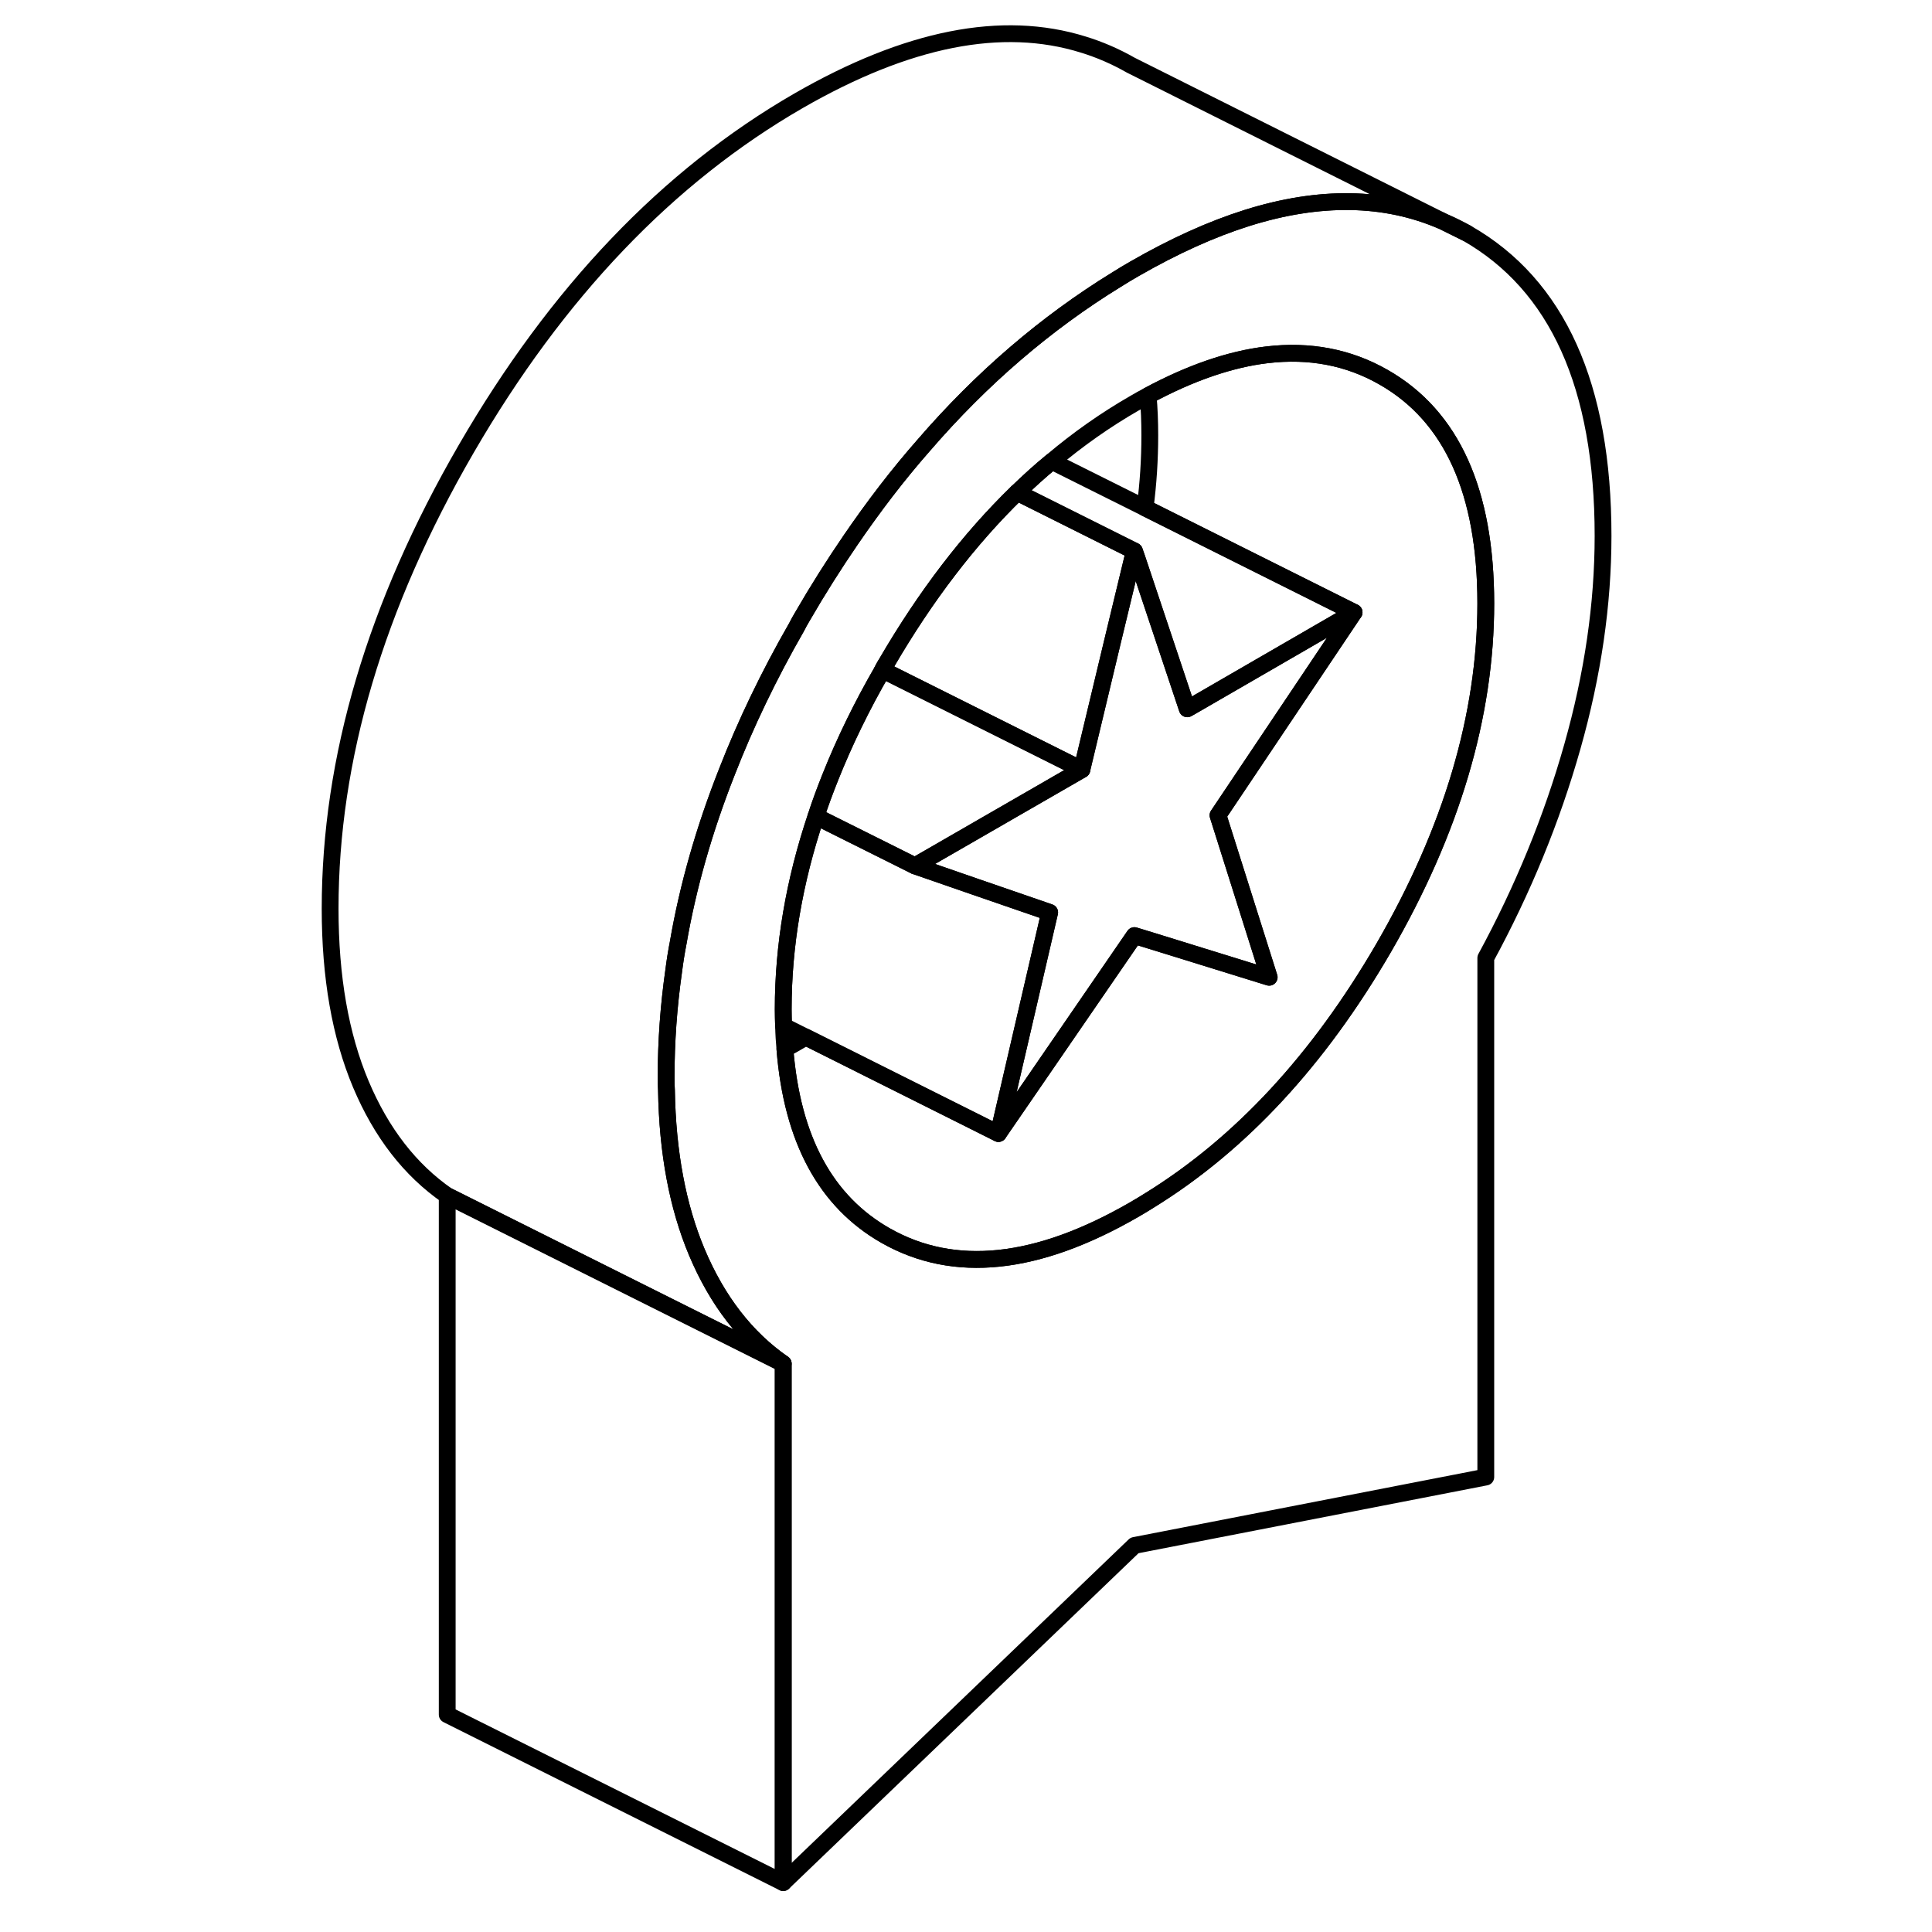 <svg width="48" height="48" viewBox="0 0 81 115" fill="none" xmlns="http://www.w3.org/2000/svg" stroke-width="1px"
     stroke-linecap="round" stroke-linejoin="round">
    <path d="M69.04 13.25L69.89 13.67L70.31 13.88C69.9 13.65 69.48 13.43 69.04 13.25Z" stroke="currentColor" stroke-linejoin="round"/>
    <path d="M70.31 13.88L69.89 13.67L69.04 13.25L68.83 13.15C65.42 11.68 61.55 11.62 57.24 12.97C55.11 13.64 52.88 14.65 50.53 16C50.17 16.21 49.81 16.42 49.45 16.65C45.27 19.22 41.43 22.51 37.97 26.52C36.45 28.25 35.02 30.12 33.65 32.12C32.65 33.58 31.68 35.11 30.75 36.72C30.63 36.92 30.52 37.12 30.42 37.32C28.76 40.21 27.38 43.09 26.27 45.94C24.92 49.36 23.95 52.75 23.37 56.11C23.26 56.67 23.17 57.24 23.1 57.8C22.8 59.91 22.65 62.01 22.65 64.09C22.65 64.36 22.65 64.62 22.67 64.88C22.73 68.61 23.34 71.83 24.48 74.54C25.7 77.43 27.41 79.64 29.62 81.17V112.06L50.53 91.99L71.44 87.92V57.02C73.65 52.95 75.37 48.76 76.59 44.45C77.81 40.15 78.42 35.96 78.42 31.9C78.42 22.97 75.71 16.96 70.31 13.88ZM65.35 56.44C61.49 63.08 56.86 68.09 51.44 71.44C51.14 71.63 50.84 71.81 50.53 71.99C44.72 75.35 39.79 75.86 35.72 73.55C32.15 71.52 30.15 67.82 29.72 62.44C29.68 62 29.65 61.54 29.64 61.07C29.63 60.74 29.62 60.41 29.62 60.07C29.62 56.3 30.27 52.47 31.57 48.6C31.82 47.82 32.11 47.05 32.42 46.27C33.26 44.16 34.3 42.02 35.54 39.88C35.59 39.77 35.66 39.66 35.72 39.55C35.74 39.51 35.76 39.48 35.79 39.44C38.1 35.48 40.68 32.1 43.55 29.31C44.22 28.66 44.9 28.04 45.61 27.46C47.17 26.14 48.81 24.99 50.53 24C50.8 23.84 51.07 23.69 51.34 23.55C53.87 22.19 56.23 21.38 58.41 21.12C60.95 20.82 63.27 21.26 65.35 22.45C69.41 24.76 71.44 29.26 71.44 35.92C71.44 42.58 69.41 49.43 65.35 56.44Z" stroke="currentColor" stroke-linejoin="round"/>
    <path d="M45.48 54.31L42.43 67.47L30.96 61.73L29.64 61.07C29.63 60.74 29.62 60.41 29.62 60.07C29.62 56.3 30.27 52.47 31.57 48.6L37.46 51.54L41.04 52.78L45.48 54.31Z" stroke="currentColor" stroke-linejoin="round"/>
    <path d="M55.5 48.53L58.54 58.17L51.44 55.97L50.52 55.69L42.43 67.47L45.48 54.31L41.04 52.78L37.46 51.54L44.85 47.28L47.4 45.81L49.27 37.98L50.52 32.8L50.65 33.15L53.67 42.19L53.85 42.09L63.6 36.45L55.5 48.53Z" stroke="currentColor" stroke-linejoin="round"/>
    <path d="M50.52 32.8L49.27 37.98L47.39 45.81L46.07 45.15L35.99 40.11L35.53 39.88C35.58 39.77 35.65 39.66 35.71 39.55C35.73 39.51 35.75 39.48 35.78 39.44C38.09 35.48 40.67 32.1 43.54 29.31L50.52 32.8Z" stroke="currentColor" stroke-linejoin="round"/>
    <path d="M47.4 45.81L44.85 47.28L37.46 51.54L31.57 48.6C31.82 47.82 32.11 47.05 32.42 46.27C33.26 44.16 34.3 42.02 35.54 39.88L36 40.11L46.08 45.15L47.4 45.81Z" stroke="currentColor" stroke-linejoin="round"/>
    <path d="M63.6 36.45L53.85 42.09L53.67 42.19L50.65 33.15L50.53 32.8L43.55 29.31C44.22 28.66 44.9 28.04 45.61 27.46L51.16 30.23L56.94 33.12L63.6 36.45Z" stroke="currentColor" stroke-linejoin="round"/>
    <path d="M71.44 35.92C71.44 42.59 69.41 49.43 65.35 56.44C61.49 63.08 56.86 68.09 51.44 71.44C51.14 71.63 50.84 71.81 50.53 71.99C44.72 75.35 39.79 75.86 35.72 73.55C32.15 71.52 30.15 67.82 29.72 62.44C29.99 62.3 30.26 62.15 30.53 61.99C30.67 61.91 30.82 61.82 30.96 61.73L42.43 67.47L50.53 55.69L51.44 55.97L58.55 58.17L55.5 48.53L63.6 36.45L56.94 33.12L51.16 30.23C51.35 28.78 51.44 27.35 51.44 25.92C51.44 25.1 51.41 24.31 51.34 23.55C53.87 22.19 56.23 21.38 58.41 21.12C60.95 20.82 63.27 21.26 65.35 22.45C69.41 24.76 71.44 29.26 71.44 35.92Z" stroke="currentColor" stroke-linejoin="round"/>
    <path d="M68.83 13.15C65.42 11.68 61.55 11.62 57.24 12.97C55.11 13.64 52.88 14.65 50.53 16C50.17 16.21 49.81 16.42 49.45 16.65C45.27 19.22 41.43 22.51 37.97 26.52C36.45 28.25 35.02 30.12 33.65 32.12C32.65 33.58 31.68 35.11 30.75 36.72C30.63 36.92 30.52 37.12 30.42 37.32C28.76 40.21 27.38 43.09 26.27 45.94C24.92 49.36 23.95 52.75 23.37 56.11C23.26 56.67 23.17 57.24 23.1 57.8C22.8 59.91 22.65 62.01 22.65 64.09C22.65 64.36 22.65 64.62 22.67 64.88C22.73 68.61 23.34 71.83 24.48 74.54C25.7 77.43 27.41 79.64 29.62 81.17L9.62 71.17C7.41 69.64 5.7 67.43 4.48 64.54C3.26 61.64 2.65 58.16 2.65 54.09C2.65 45.16 5.35 36.04 10.75 26.72C16.15 17.4 22.75 10.49 30.53 6C37.01 2.27 42.65 1.15 47.47 2.65C48.45 2.95 49.4 3.36 50.31 3.88L68.83 13.15Z" stroke="currentColor" stroke-linejoin="round"/>
    <path d="M29.62 81.17V112.06L9.62 102.06V71.17L29.62 81.17Z" stroke="currentColor" stroke-linejoin="round"/>
</svg>